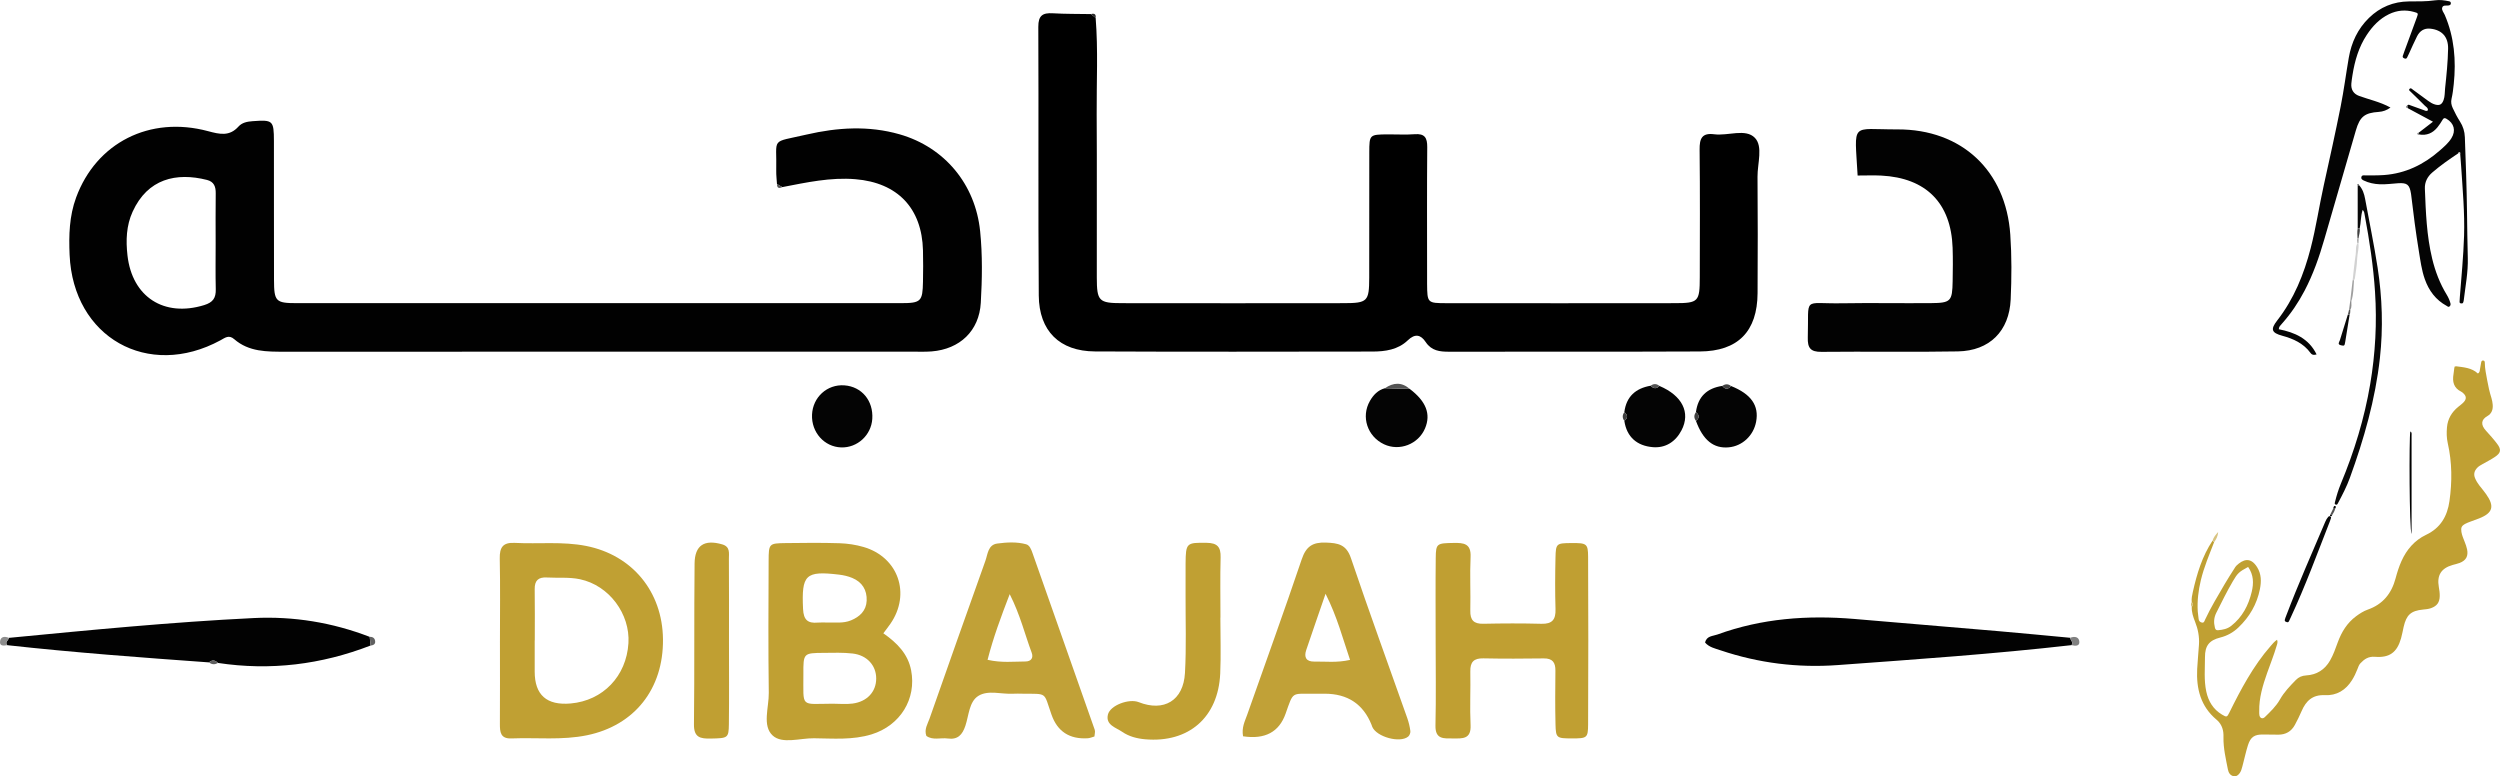 <?xml version="1.0" encoding="UTF-8"?>
<svg id="Layer_1" data-name="Layer 1" xmlns="http://www.w3.org/2000/svg" viewBox="0 0 267.914 83.197">
  <defs>
    <style>
      .cls-1 {
        fill: #c0a033;
      }

      .cls-2 {
        fill: #c09f32;
      }

      .cls-3 {
        fill: #040404;
      }

      .cls-4 {
        fill: #9f9f9f;
      }

      .cls-5 {
        fill: #d8c380;
      }

      .cls-6 {
        fill: #020202;
      }

      .cls-7 {
        fill: #cfb765;
      }

      .cls-8 {
        fill: #8d8d8d;
      }

      .cls-9 {
        fill: #282828;
      }

      .cls-10 {
        fill: gray;
      }

      .cls-11 {
        fill: #737373;
      }

      .cls-12 {
        fill: #535353;
      }

      .cls-13 {
        fill: #606060;
      }

      .cls-14 {
        fill: #070707;
      }

      .cls-15 {
        fill: #d2d2d2;
      }

      .cls-16 {
        fill: #404040;
      }

      .cls-17 {
        fill: #c1a137;
      }

      .cls-18 {
        fill: #010101;
      }
    </style>
  </defs>
  <g>
    <path class="cls-18" d="m83.265,19.719c-.028-.478-.091-.956-.079-1.433.089-3.649-.708-2.95,3.258-3.867,3.298-.762,6.648-.975,9.96-.026,4.835,1.386,8.122,5.359,8.633,10.387.259,2.552.217,5.12.07,7.669-.174,3.015-2.247,4.967-5.259,5.21-.715.058-1.438.026-2.157.026-22.382,0-44.765-.003-67.147.007-1.937,0-3.868.026-5.444-1.345-.579-.503-.978-.149-1.473.12-7.775,4.218-15.783-.317-16.167-9.154-.091-2.084-.038-4.151.699-6.151,2.159-5.857,7.885-8.79,14.148-7.104,1.251.337,2.283.576,3.251-.497.386-.428.932-.534,1.522-.576,2.164-.152,2.27-.09,2.275,2.132.011,4.958-.008,9.917.009,14.875.008,2.311.178,2.494,2.428,2.495,21.583.009,43.166.01,64.749,0,2.167,0,2.33-.191,2.371-2.293.022-1.119.028-2.24,0-3.359-.113-4.525-2.716-7.255-7.239-7.631-2.667-.222-5.244.349-7.832.846-.191-.11-.382-.22-.574-.33h-.002Zm-60.155,6.262c0-1.753-.016-3.507.008-5.26.01-.718-.181-1.247-.938-1.439-3.295-.834-6.359-.127-7.968,3.406-.681,1.495-.732,3.08-.551,4.684.503,4.462,3.925,6.645,8.215,5.326.952-.293,1.269-.766,1.247-1.697-.04-1.673-.011-3.347-.012-5.02h0Z"/>
    <path d="m117.416,1.914c.274,3.432.088,6.87.11,10.305.036,5.839.002,11.678.014,17.517.005,2.537.212,2.75,2.712,2.753,7.915.011,15.83.012,23.744,0,2.559-.004,2.731-.183,2.738-2.724.012-4.479-.005-8.958.007-13.437.005-1.905.025-1.909,1.989-1.928.959-.009,1.923.058,2.877-.017,1.078-.084,1.353.384,1.344,1.389-.038,4.479-.016,8.958-.016,13.437,0,.4-.003.8,0,1.2.021,2.063.022,2.08,2.095,2.082,8.155.007,16.309.011,24.464-.002,2.522-.004,2.659-.163,2.664-2.771.008-4.559.033-9.119-.019-13.677-.013-1.179.235-1.827,1.568-1.652,1.48.194,3.361-.653,4.359.386.887.924.268,2.744.279,4.166.033,4.159.031,8.318.006,12.477-.024,4.093-2.097,6.229-6.194,6.248-8.954.042-17.908.007-26.862.027-1.007.002-1.886-.099-2.505-1.031-.533-.802-1.144-.942-1.927-.188-1.043,1.003-2.412,1.2-3.792,1.201-9.913.01-19.827.038-29.74-.013-3.772-.02-5.982-2.186-6.011-5.991-.073-9.598-.005-19.196-.049-28.794-.006-1.223.473-1.518,1.561-1.453,1.354.08,2.714.062,4.072.086.171.134.341.269.512.403h0Z"/>
    <path class="cls-6" d="m199.073,18.811c-.322-5.844-.801-4.925,4.258-4.944,6.903-.026,11.629,4.427,12.103,11.279.16,2.306.145,4.635.041,6.946-.152,3.394-2.265,5.503-5.656,5.566-4.87.09-9.743-.004-14.614.049-1.18.013-1.505-.413-1.472-1.541.134-4.476-.628-3.593,3.621-3.664,3.194-.053,6.389.009,9.583-.018,2.124-.018,2.282-.197,2.319-2.343.021-1.198.038-2.398-.004-3.595-.167-4.786-2.837-7.482-7.65-7.73-.795-.041-1.594-.006-2.53-.006h.001Z"/>
    <path class="cls-1" d="m94.664,67.868c1.465,1.025,2.633,2.195,2.976,3.957.598,3.074-1.163,5.924-4.231,6.871-2.031.627-4.119.442-6.188.42-1.502-.016-3.391.642-4.411-.288-1.15-1.049-.402-3.018-.423-4.578-.065-4.715-.036-9.432-.017-14.147.008-1.856.04-1.878,1.839-1.903,1.917-.026,3.836-.045,5.752.015.869.027,1.758.161,2.591.405,3.724,1.091,5.081,5.03,2.87,8.226-.222.321-.465.628-.758,1.023h0Zm-5.44,7.545c.716,0,1.443.077,2.147-.016,1.56-.205,2.527-1.276,2.528-2.68.002-1.395-.976-2.503-2.526-2.683-1.023-.119-2.068-.077-3.103-.069-2.16.015-2.188.025-2.175,2.274.021,3.663-.399,3.189,3.129,3.174Zm-.492-8.697c.74-.03,1.633.11,2.464-.234.937-.387,1.636-1.034,1.681-2.111.047-1.141-.483-1.997-1.553-2.439-.434-.18-.912-.291-1.38-.348-3.641-.438-4.055.009-3.884,3.68.055,1.17.51,1.558,1.588,1.456.315-.03.635-.005,1.083-.005h.001Z"/>
    <path class="cls-1" d="m53.577,68.722c0-2.953.041-5.906-.02-8.858-.025-1.209.335-1.754,1.621-1.685,2.542.135,5.096-.174,7.633.326,4.931.973,8.183,4.884,8.238,9.998.058,5.332-3.063,9.242-8.132,10.289-2.693.556-5.406.233-8.109.342-1.17.047-1.241-.675-1.236-1.554.017-2.953.007-5.905.005-8.858Zm3.732-.092h-.008v3.346c0,2.501,1.286,3.639,3.857,3.412,3.461-.305,5.972-2.927,6.189-6.462.191-3.122-2.061-6.188-5.191-6.851-1.15-.244-2.375-.122-3.565-.188-.895-.05-1.305.325-1.29,1.246.029,1.832.009,3.664.009,5.496h0Z"/>
    <path class="cls-2" d="m153.852,68.641c0-2.956-.024-5.912.01-8.868.018-1.54.127-1.558,1.921-1.588,1.076-.018,1.88.056,1.813,1.496-.089,1.913.013,3.835-.03,5.751-.023,1.019.362,1.437,1.398,1.414,2.075-.045,4.153-.053,6.228.003,1.163.031,1.539-.46,1.505-1.571-.056-1.836-.045-3.675-.002-5.512.036-1.533.1-1.555,1.703-1.568,1.629-.014,1.785.055,1.792,1.458.029,5.992.028,11.984,0,17.976-.007,1.46-.122,1.502-1.742,1.5-1.631-.002-1.716-.037-1.752-1.506-.046-1.916-.032-3.835-.01-5.752.01-.88-.308-1.327-1.248-1.315-2.156.028-4.313.04-6.468-.006-1.031-.022-1.424.39-1.403,1.406.039,1.917-.063,3.838.028,5.751.072,1.518-.867,1.431-1.868,1.426-.979-.004-1.93.134-1.895-1.389.071-3.034.021-6.071.019-9.107h0Z"/>
    <path class="cls-17" d="m99.276,78.868c-.258-.71.134-1.275.34-1.861,1.983-5.642,3.97-11.282,5.986-16.912.254-.71.275-1.714,1.272-1.846,1.02-.135,2.078-.199,3.088.077.378.103.547.549.683.933,2.227,6.316,4.458,12.631,6.673,18.951.071.203-.017.462-.033.716-.249.07-.473.175-.701.19-1.967.124-3.267-.721-3.901-2.535-.871-2.471-.373-2.205-3.13-2.24-.319-.004-.639-.017-.957.002-1.266.077-2.699-.428-3.756.236-.988.621-1.01,2.086-1.384,3.199-.326.971-.818,1.512-1.893,1.363-.764-.105-1.585.222-2.286-.274h0Zm6.557-8.158c1.517.342,2.791.182,4.057.178.617-.002.878-.39.671-.944-.734-1.964-1.219-4.03-2.355-6.272-.961,2.501-1.748,4.618-2.373,7.038Z"/>
    <path class="cls-17" d="m133.211,78.904c-.162-.953.194-1.599.429-2.266,1.96-5.563,3.971-11.108,5.858-16.695.467-1.381,1.16-1.848,2.586-1.797,1.306.047,2.191.189,2.69,1.667,1.938,5.738,4.019,11.428,6.036,17.14.158.449.272.922.333,1.393.025.19-.091.476-.241.597-.891.718-3.375.027-3.839-1.044-.032-.073-.052-.151-.081-.225-.891-2.221-2.565-3.332-5.022-3.332-.399,0-.797-.005-1.196,0-2.381.032-2.132-.299-2.991,2.136-.697,1.976-2.217,2.785-4.561,2.427h0Zm11.468-8.184c-.781-2.292-1.365-4.591-2.625-7.087-.785,2.28-1.438,4.152-2.072,6.031-.264.781.005,1.251.87,1.235,1.187-.022,2.382.147,3.827-.179h0Z"/>
    <path class="cls-6" d="m22.399,70.986c-7.214-.52-14.427-1.05-21.618-1.844-.302-.337.143-.517.166-.785,8.736-.84,17.472-1.695,26.24-2.123,4.266-.208,8.427.472,12.43,2.014.033.309.066.618.099.928-5.291,2.049-10.739,2.718-16.36,1.868-.302-.306-.618-.361-.956-.057h0Z"/>
    <path class="cls-6" d="m221.998,69.137c-8.339.95-16.712,1.526-25.079,2.138-4.258.311-8.452-.21-12.52-1.578-.601-.202-1.232-.329-1.672-.834.157-.728.824-.684,1.318-.864,4.746-1.729,9.652-2.088,14.644-1.671,5.176.433,10.352.868,15.527,1.315,2.548.22,5.093.47,7.639.706.009.27.381.473.143.788h0Z"/>
    <path class="cls-1" d="m130.782,66.188c0,1.993.073,3.989-.015,5.979-.208,4.718-3.386,7.464-8.04,7.059-.896-.078-1.748-.304-2.471-.802-.668-.46-1.789-.728-1.526-1.842.238-1.007,2.275-1.742,3.296-1.338,2.706,1.071,4.796-.164,4.962-3.127.156-2.782.055-5.578.064-8.369.004-1.116-.007-2.232.002-3.348.019-2.238.101-2.254,2.251-2.229,1.152.014,1.533.444,1.503,1.56-.058,2.151-.017,4.305-.017,6.457h-.009Z"/>
    <path class="cls-2" d="m78.122,68.746c0,2.954.026,5.908-.011,8.861-.019,1.506-.123,1.503-1.955,1.541-1.106.023-1.804-.111-1.788-1.515.066-5.747.008-11.495.067-17.242.02-1.972,1.057-2.602,2.958-2.054.884.255.715.953.719,1.548.021,2.954.01,5.907.01,8.861Z"/>
    <path class="cls-3" d="m87.022,44.439c.081-1.877,1.625-3.277,3.467-3.143,1.862.135,3.121,1.652,2.99,3.601-.117,1.744-1.602,3.104-3.33,3.051-1.814-.057-3.208-1.621-3.127-3.508h0Z"/>
    <path class="cls-3" d="m181.746,44.17c.217-1.668,1.192-2.574,2.828-2.814.306.389.616.4.931.011,2.156.86,3.02,2.094,2.689,3.836-.282,1.482-1.474,2.597-2.926,2.735-1.626.155-2.761-.759-3.52-2.832.391-.313.383-.625-.003-.936h.001Z"/>
    <path class="cls-3" d="m177.834,41.359c2.436,1.032,3.359,2.845,2.371,4.747-.641,1.235-1.723,1.935-3.099,1.813-1.659-.147-2.773-1.065-3.032-2.814.391-.313.384-.624-.002-.935.212-1.669,1.208-2.557,2.819-2.833.307.325.62.363.942.022h0Z"/>
    <path class="cls-3" d="m151.073,41.677c1.76,1.334,2.29,2.698,1.643,4.23-.717,1.697-2.74,2.482-4.394,1.705-1.79-.841-2.489-2.954-1.51-4.652.364-.63.853-1.158,1.602-1.354.886.024,1.773.048,2.659.071h0Z"/>
    <path class="cls-12" d="m151.073,41.677c-.886-.024-1.773-.048-2.659-.071.904-.623,1.792-.679,2.659.071Z"/>
    <path class="cls-16" d="m174.073,44.17c.386.311.393.623.002.935-.232-.311-.23-.623-.002-.935Z"/>
    <path class="cls-16" d="m181.746,44.17c.386.311.394.623.003.936-.231-.311-.228-.623-.003-.936Z"/>
    <path class="cls-16" d="m185.506,41.367c-.315.389-.625.378-.931-.011.313-.225.624-.234.931.011Z"/>
    <path class="cls-12" d="m177.834,41.359c-.322.342-.635.303-.942-.022.32-.241.634-.231.942.022Z"/>
    <path class="cls-10" d="m221.998,69.137c.238-.314-.134-.518-.143-.788.496-.201.964-.083.982.454.015.462-.467.432-.839.334h0Z"/>
    <path class="cls-13" d="m22.399,70.986c.338-.303.655-.249.956.057-.332.2-.651.188-.956-.057Z"/>
    <path class="cls-8" d="m.947,68.357c-.024.269-.468.448-.166.785-.393.062-.873.13-.766-.464.085-.471.517-.507.932-.321Z"/>
    <path class="cls-13" d="m39.716,69.176c-.033-.309-.066-.618-.099-.928.389-.02.597.202.589.554-.005.251-.233.37-.49.374Z"/>
  </g>
  <path class="cls-9" d="m117.416,1.914c-.171-.134-.341-.269-.512-.403.353-.098.568-.019.512.403Z"/>
  <path class="cls-12" d="m83.265,19.719c.191.11.382.22.574.33-.358.18-.575.115-.574-.33Z"/>
  <g>
    <path class="cls-1" d="m263.158,39.247c.844.113,1.711.152,2.383.778.215-.111.196-.298.226-.459.045-.237.082-.474.126-.711.021-.11.057-.223.195-.224.185,0,.198.148.199.277.006.618.147,1.216.251,1.821.111.649.259,1.289.456,1.916.073.233.115.467.136.708.047.524-.1.969-.572,1.237-.682.389-.726.933-.148,1.566.413.453.825.912,1.194,1.401.475.631.411.98-.244,1.416-.418.279-.869.51-1.308.757-.211.118-.424.232-.59.412-.293.316-.397.668-.226,1.087.118.287.274.548.463.791.242.312.498.613.726.934.931,1.314.72,2.027-.764,2.606-.306.119-.618.224-.924.342-.184.071-.371.138-.543.232-.399.217-.485.407-.416.863.057.372.214.713.347,1.061.102.266.206.53.262.812.143.72-.101,1.185-.791,1.454-.244.095-.504.146-.756.219-1.232.353-1.709,1.106-1.48,2.376.059.326.104.649.094.979-.02.672-.298,1.047-.937,1.275-.272.097-.554.12-.838.148-1.315.13-1.795.563-2.094,1.868-.093.406-.162.818-.276,1.218-.431,1.509-1.235,2.105-2.805,1.978-.682-.055-1.127.243-1.543.688-.168.18-.243.414-.329.64-.156.411-.347.805-.581,1.177-.671,1.072-1.648,1.667-2.904,1.606-1.315-.064-2.024.607-2.497,1.712-.216.503-.459.995-.719,1.476-.377.697-.977,1.046-1.772,1.045-.548-.001-1.096-.012-1.644-.017-.909-.01-1.329.265-1.609,1.138-.2.625-.338,1.269-.505,1.905-.067.254-.123.512-.21.759-.153.435-.49.732-.786.677-.396-.074-.581-.368-.652-.737-.221-1.139-.495-2.272-.473-3.445.003-.175.003-.353-.019-.526-.07-.543-.303-1.006-.726-1.36-1.705-1.424-2.177-3.322-2.073-5.433.044-.875.139-1.748.193-2.623.052-.845-.106-1.656-.42-2.442-.204-.509-.377-1.03-.354-1.592.151-.174.152-.347-.003-.519-.042-.377.043-.744.124-1.104.432-1.927.999-3.805,2.107-5.472.057.052.114.103.171.155-.52,1.349-1.089,2.68-1.427,4.093-.262,1.094-.397,2.2-.33,3.324.016.262.071.521.089.783.016.228.125.37.34.423.249.062.286-.156.354-.302.621-1.335,1.389-2.587,2.126-3.857.319-.55.669-1.081,1.008-1.619.07-.111.135-.232.228-.321.695-.659,1.5-.979,2.215.161.47.748.46,1.559.302,2.355-.319,1.615-1.12,2.988-2.313,4.12-.547.519-1.184.88-1.933,1.068-1.197.301-1.645.881-1.642,2.113.003,1.225-.122,2.457.14,3.673.227,1.057.746,1.912,1.69,2.476.492.294.535.285.783-.217.611-1.239,1.24-2.468,1.947-3.656.73-1.227,1.533-2.402,2.477-3.477.199-.226.386-.467.688-.675.106.259.012.452-.045.648-.288.99-.678,1.944-1.019,2.916-.466,1.327-.875,2.667-.847,4.096.003.153-.011.312.024.459.075.31.347.395.578.17.597-.581,1.206-1.155,1.621-1.891.448-.793,1.073-1.438,1.7-2.082.301-.31.656-.466,1.106-.492,1.13-.067,1.992-.607,2.561-1.597.352-.611.581-1.275.821-1.934.407-1.113,1-2.094,1.971-2.812.39-.289.797-.551,1.254-.712,1.61-.564,2.542-1.721,2.973-3.334.17-.636.365-1.263.635-1.864.558-1.244,1.41-2.232,2.645-2.819,1.545-.733,2.27-1.995,2.498-3.613.293-2.078.284-4.15-.183-6.207-.128-.563-.133-1.134-.083-1.702.079-.898.506-1.618,1.202-2.185.203-.166.421-.321.597-.513.314-.343.282-.651-.068-.965-.065-.058-.135-.117-.212-.154-.807-.396-.958-1.074-.819-1.882.041-.237.063-.478.093-.717.044-.041.087-.083.131-.124l.002.002Zm-22.236,21.51c-.981.527-1.127.663-1.643,1.545-.642,1.096-1.199,2.236-1.769,3.371-.263.524-.287,1.034-.15,1.586.054.215.14.295.353.277.506-.043.983-.137,1.404-.47,1.189-.942,1.842-2.189,2.189-3.638.223-.933.213-1.819-.384-2.672h0Z"/>
    <path class="cls-3" d="m263.403,16.457c-.95.628-1.878,1.284-2.744,2.026-.532.456-.823,1.041-.796,1.731.097,2.517.188,5.036.783,7.503.33,1.371.828,2.673,1.565,3.879.173.283.304.582.391.899.036.133.013.263-.107.354-.118.09-.206-.021-.29-.066-1.175-.639-1.916-1.634-2.353-2.88-.343-.978-.471-2.001-.637-3.015-.326-1.988-.583-3.987-.818-5.987-.005-.044-.01-.087-.017-.131-.159-.986-.404-1.197-1.391-1.133-.655.043-1.306.14-1.966.111-.597-.027-1.171-.144-1.712-.405-.167-.081-.314-.18-.243-.398.064-.196.242-.15.386-.15.678,0,1.356.013,2.035-.037,2.298-.17,4.251-1.12,5.962-2.619.461-.404.933-.804,1.26-1.332.497-.801.287-1.595-.52-2.071-.186-.11-.3-.119-.421.086-.167.282-.347.56-.552.814-.506.627-1.156.916-1.97.773-.015-.063-.03-.126-.045-.188.48-.37.96-.74,1.529-1.178-.939-.505-1.821-.979-2.703-1.453-.015-.1-.031-.199-.046-.299.12-.132.236-.04.356.004.473.173.945.347,1.42.511.135.046.279.152.43.006.026-.265-.209-.363-.351-.508-.492-.499-1.002-.983-1.501-1.476-.084-.083-.246-.17-.107-.311.129-.13.238.01.337.083.548.4,1.092.807,1.643,1.205.231.167.472.32.751.397.486.133.734-.005.909-.484.146-.4.114-.824.159-1.236.153-1.417.297-2.835.324-4.262.024-1.261-.648-2.014-1.904-2.149-.678-.073-1.141.256-1.431.833-.305.606-.574,1.23-.859,1.846-.065.139-.132.277-.199.414-.076.156-.189.144-.326.08-.117-.054-.175-.129-.136-.254.052-.167.112-.332.173-.496.445-1.212.895-2.423,1.336-3.636.159-.437.153-.449-.307-.579-.924-.259-1.821-.178-2.685.242-1.017.495-1.76,1.287-2.375,2.215-.864,1.306-1.289,2.77-1.532,4.298-.048.303-.096.607-.123.912-.057.642.221,1.109.825,1.331.533.196,1.083.349,1.623.526.582.191,1.159.396,1.745.723-.395.287-.803.435-1.253.465-1.508.1-2.025.5-2.457,1.983-1.133,3.888-2.259,7.777-3.38,11.668-.547,1.897-1.195,3.754-2.115,5.508-.664,1.268-1.458,2.446-2.41,3.516-.101.114-.203.23-.291.355-.034.049-.032.124-.063.261,1.704.336,3.214.991,4.05,2.7-.277.085-.487.066-.652-.16-.754-1.032-1.838-1.519-3.024-1.842-1.155-.314-1.287-.685-.548-1.633,1.799-2.307,2.866-4.95,3.591-7.754.576-2.228.909-4.507,1.406-6.752.621-2.8,1.241-5.601,1.803-8.414.347-1.739.571-3.502.875-5.25.285-1.638.96-3.09,2.166-4.263,1.185-1.153,2.616-1.744,4.263-1.762.942-.01,1.883.02,2.82-.119.502-.075,1.005-.002,1.501.103.129.027.187.092.186.219,0,.128-.065.181-.188.217-.253.075-.634-.087-.737.242-.085.27.164.53.275.787,1.022,2.381,1.227,4.867.962,7.413-.054.523-.116,1.049-.235,1.559-.086.37-.024.685.128,1.012.231.497.483.983.779,1.445.325.509.495,1.058.518,1.67.097,2.673.195,5.346.231,8.022.023,1.644.04,3.289.084,4.933.041,1.524-.256,3.011-.432,4.511-.01.086-.035.173-.065.254-.036.099-.126.105-.215.097-.096-.008-.172-.058-.171-.157,0-.175.017-.35.03-.525.168-2.186.385-4.368.453-6.561.077-2.482-.152-4.951-.311-7.424-.03-.459-.069-.918-.104-1.377.021-.064.009-.135-.055-.143-.085-.01-.156.04-.189.128h0Z"/>
    <path class="cls-14" d="m252.812,19.847c.382.418.546.917.648,1.474.448,2.455.958,4.899,1.339,7.366.498,3.222.604,6.45.244,9.697-.491,4.427-1.707,8.667-3.221,12.833-.337.927-.793,1.803-1.256,2.673-.06.112-.115.261-.285.175-.127-.064-.071-.185-.046-.287.164-.659.361-1.308.622-1.936,1.435-3.447,2.526-6.996,3.148-10.683.553-3.277.733-6.571.515-9.891-.181-2.76-.592-5.487-1.103-8.201-.036-.189-.035-.39-.222-.579-.221.672-.174,1.353-.318,2-.071-.002-.142-.003-.213-.005,0-1.529,0-3.059,0-4.588.05-.017.099-.033.148-.05v.002Z"/>
    <path class="cls-14" d="m245.102,66.679c-.114-.041-.297-.061-.245-.28.035-.148.097-.29.151-.433,1.29-3.396,2.766-6.714,4.183-10.056.078-.183.172-.354.302-.505.06-.07.129-.118.223-.073.089.043.115.115.081.211-.037.103-.068.208-.108.31-1.356,3.462-2.633,6.956-4.207,10.329-.055.119-.106.24-.167.356-.038.072-.069.168-.212.141h0Z"/>
    <path d="m258.439,57.237c-.25-.495-.268-10.312-.14-10.961.04.078-.037-.045.047-.021.018.005.034.028.045.046.076.119.046.253.046.381.002,3.519.001,7.037.001,10.556h0Z"/>
    <path class="cls-14" d="m251.798,33.724c-.156.965-.31,1.93-.468,2.894-.075.455-.094.466-.453.386-.434-.096-.18-.357-.122-.547.276-.914.566-1.824.85-2.736.064,0,.128.002.192.002h0Z"/>
    <path class="cls-15" d="m252.121,30.039c.106-.926.188-1.854.329-2.774.062-.403-.044-.839.2-1.212l.044.005.044-.005c.09.568-.115,1.114-.132,1.679-.021.71-.156,1.416-.248,2.123-.008.059-.058.112-.09.168-.049.005-.098.01-.147.016h0Z"/>
    <path class="cls-4" d="m252.121,30.039c.049-.005.098-.01.147-.016-.06.751-.038,1.513-.282,2.242-.041.001-.082.002-.122.001.086-.742.171-1.484.257-2.226Z"/>
    <path class="cls-5" d="m237.284,58.093c-.057-.052-.114-.103-.171-.155.09-.339.303-.596.599-.931-.033.481-.219.788-.428,1.086Z"/>
    <path class="cls-12" d="m249.721,55.157c.107-.219.213-.438.319-.657.07.001.14.002.21.003-.047.248-.174.459-.308.667-.074-.004-.147-.008-.221-.012h0Z"/>
    <path class="cls-16" d="m252.662,24.485c.071.002.142.003.213.005.068.364-.086.703-.121,1.055-.037.003-.074,0-.111-.007-.013-.351-.047-.703.018-1.053h0Z"/>
    <path class="cls-8" d="m251.864,32.266c.041,0,.082,0,.122-.001-.02.309.079.632-.112.92-.046.003-.093.006-.139.009l.129-.929h0Z"/>
    <path class="cls-7" d="m234.882,64.513c.155.172.154.345.003.519-.105-.173-.101-.346-.003-.519Z"/>
    <path class="cls-12" d="m251.735,33.194c.046-.003.093-.006.139-.009-.01.182.012.368-.076.539-.064,0-.128-.002-.192-.002.043-.176.086-.351.129-.527h0Z"/>
    <path class="cls-11" d="m259.2,14.22c.015.063.03.126.045.188-.085.065-.154.033-.178-.054-.026-.095.036-.14.132-.135h0Z"/>
    <path class="cls-13" d="m257.98,11.29c.015.1.031.199.046.299-.247-.064-.188-.175-.046-.299Z"/>
    <path class="cls-8" d="m252.644,25.538c.037.008.073.01.111.007-.006.17-.012.339-.018.508l-.044.005-.044-.005c-.02-.171-.055-.343-.005-.515h0Z"/>
    <path class="cls-14" d="m250.251,54.503c-.07-.001-.14-.002-.21-.003.008-.041.007-.086.025-.121.042-.083.065-.227.203-.14.128.079.006.177-.018.265Z"/>
    <path class="cls-16" d="m252.812,19.847c-.05.017-.099.033-.148.05-.027-.075-.061-.16.047-.189.02-.005.067.09.102.139h0Z"/>
    <path class="cls-15" d="m263.403,16.457c.033-.088.104-.139.189-.128.065.008.076.079.055.143-.082-.005-.163-.01-.244-.015Z"/>
    <path class="cls-14" d="m249.721,55.157c.074.004.147.008.221.012-.051.072-.057.21-.205.142-.092-.042-.015-.102-.017-.153Z"/>
    <path class="cls-5" d="m263.158,39.247c-.044.041-.087.083-.131.124-.003-.091.039-.134.131-.124Z"/>
  </g>
</svg>